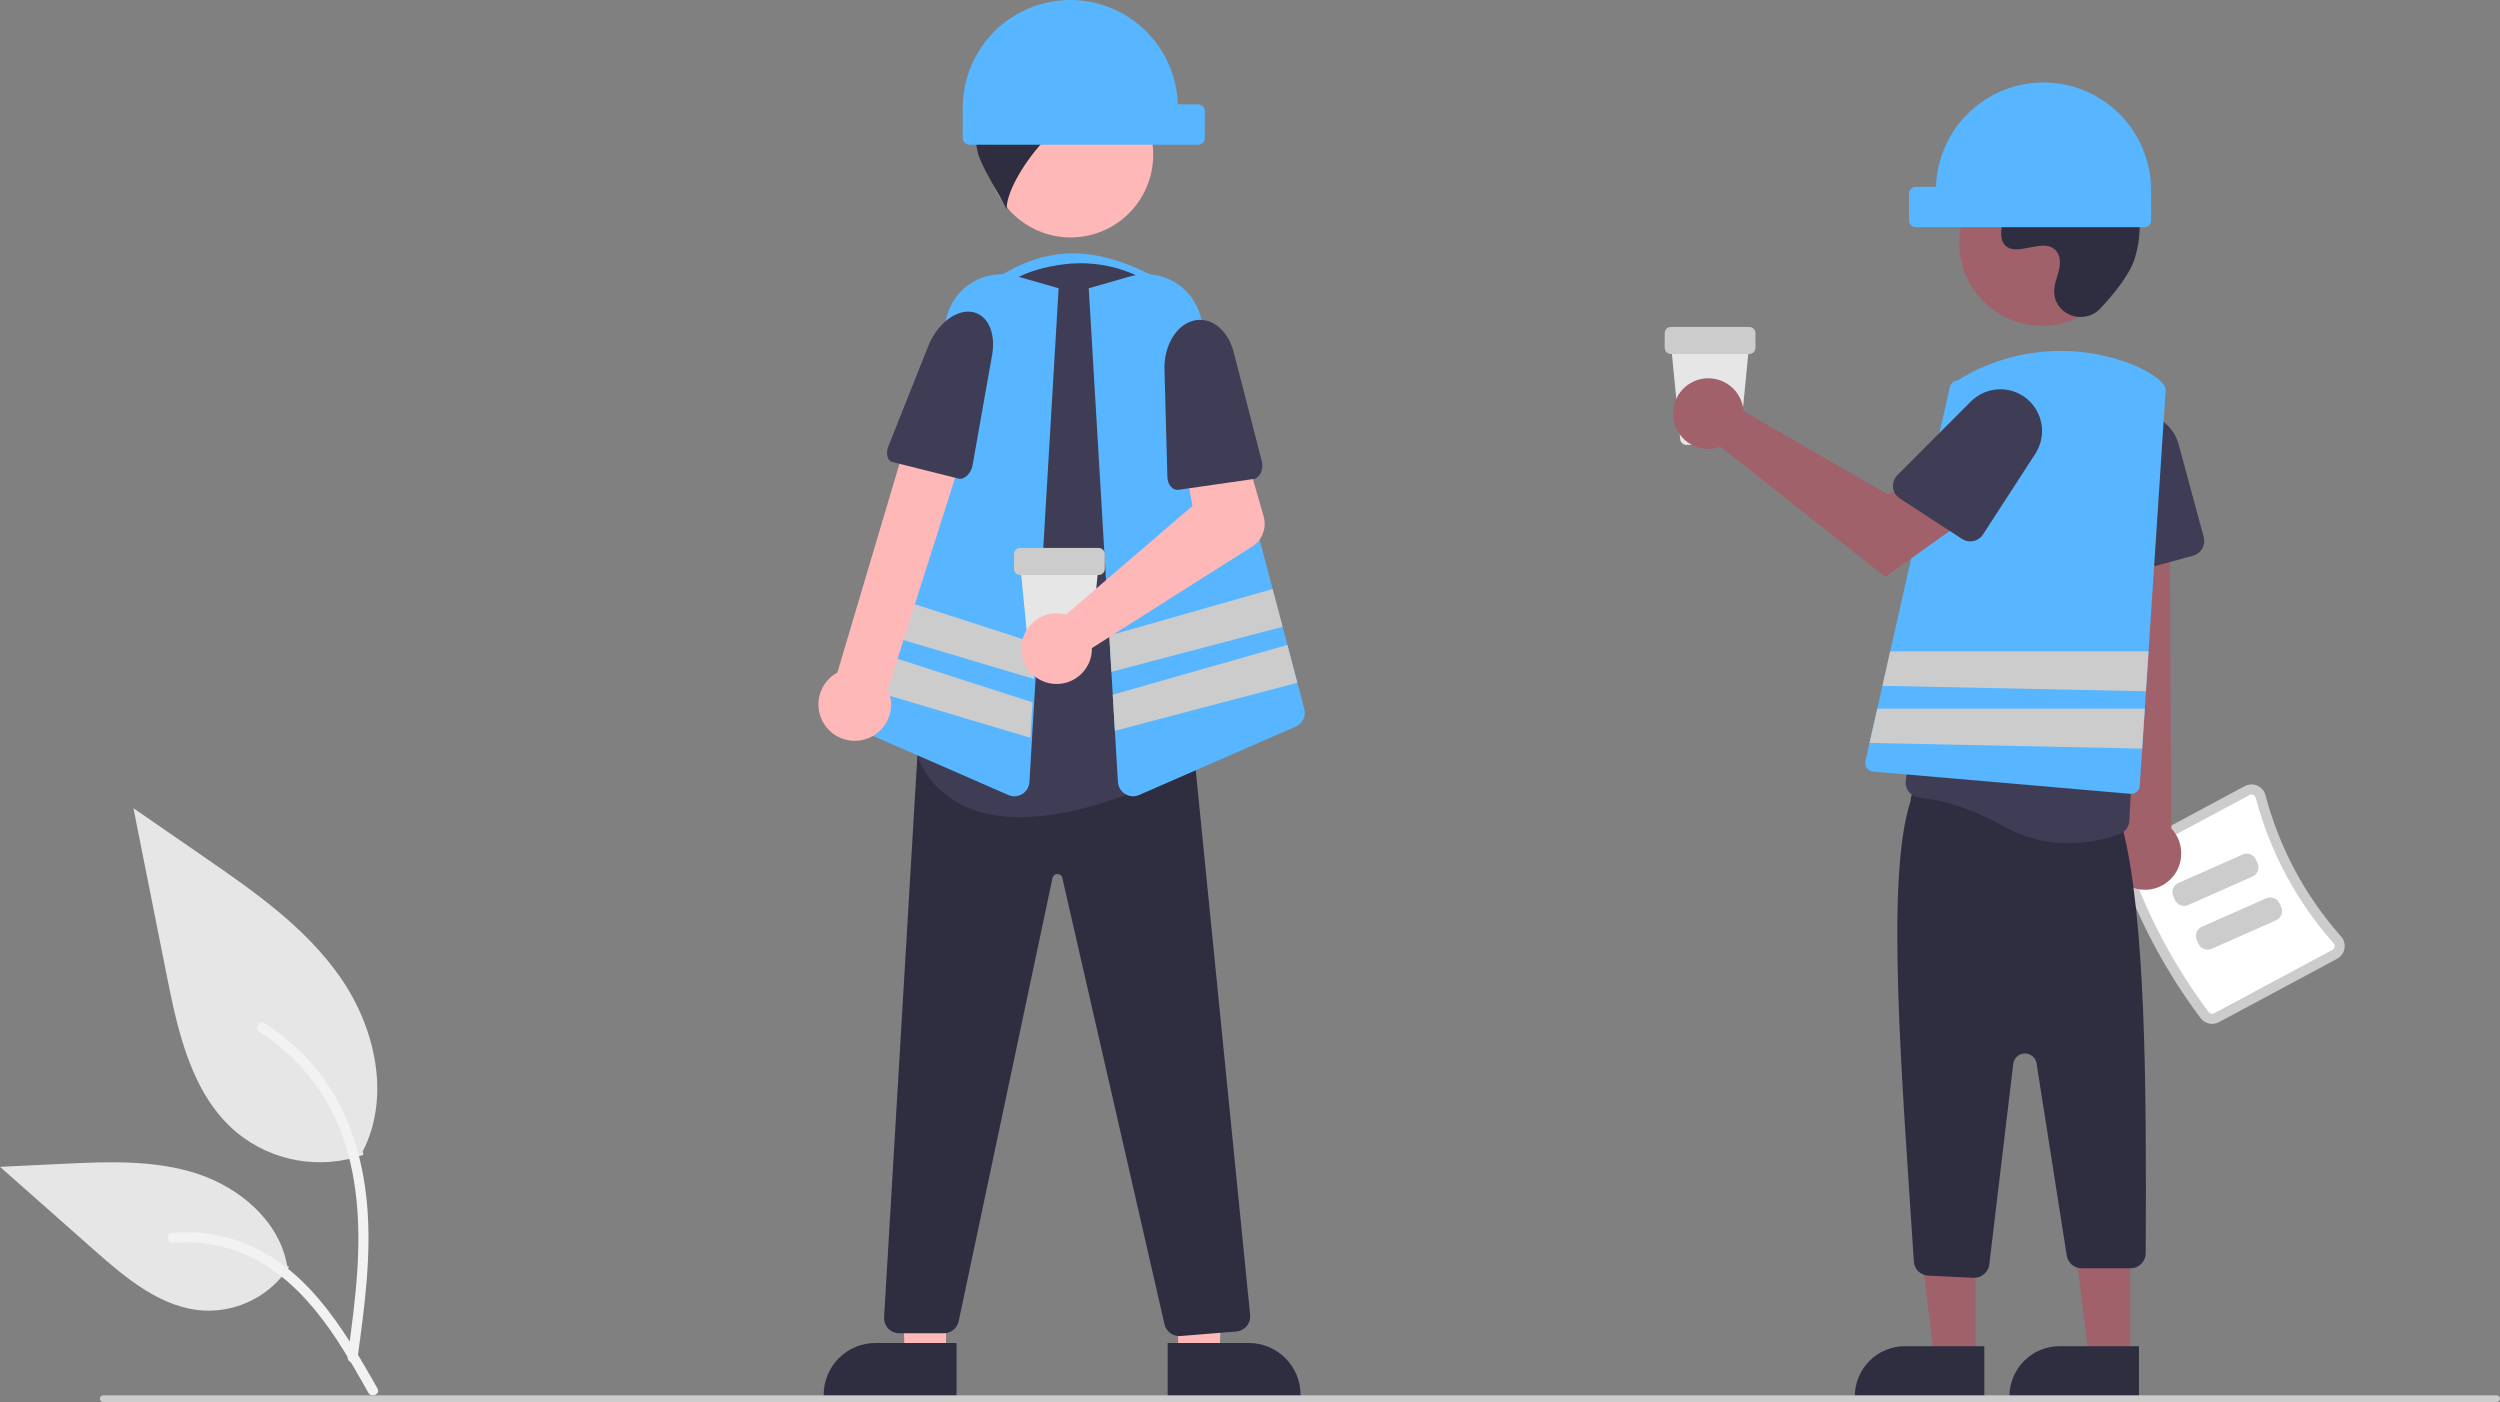 <svg width="100%" height="100%" viewBox="0 0 485 272" fill="none" xmlns="http://www.w3.org/2000/svg">
<rect x="0" y="0" width="485" height="272" fill="#808080" stroke="none"/>
<g clip-path="url(#clip0_38_2752)">
<path d="M336.366 86.305H327.147C326.851 86.306 326.566 86.197 326.347 85.998C326.128 85.799 325.991 85.525 325.963 85.23L324.118 66.29H339.395L337.55 85.23C337.522 85.525 337.385 85.799 337.166 85.998C336.947 86.197 336.661 86.306 336.366 86.305Z" fill="#E6E6E6"/>
<path d="M339.37 68.673H324.142C323.826 68.672 323.524 68.547 323.301 68.323C323.078 68.1 322.953 67.797 322.952 67.481V64.622C322.953 64.306 323.078 64.003 323.301 63.78C323.524 63.557 323.826 63.431 324.142 63.431H339.37C339.686 63.431 339.988 63.557 340.211 63.78C340.434 64.003 340.56 64.306 340.56 64.622V67.481C340.56 67.797 340.434 68.1 340.211 68.323C339.988 68.547 339.686 68.672 339.37 68.673Z" fill="#CCCCCC"/>
<path d="M228.511 65.959H191.991V54.857C203.531 46.815 213.756 47.514 227.206 55.51L228.511 65.959Z" fill="#57B6FF"/>
<path d="M183.534 263.156L175.539 263.155L174.344 232.273L183.536 232.274L183.534 263.156Z" fill="#FFB8B8"/>
<path d="M185.573 270.916L159.793 270.915V270.589C159.793 269.269 160.053 267.963 160.557 266.744C161.061 265.525 161.801 264.417 162.732 263.484C163.664 262.551 164.77 261.811 165.988 261.306C167.205 260.801 168.51 260.541 169.828 260.541L185.573 260.541L185.573 270.916Z" fill="#2F2E41"/>
<path d="M228.567 263.156L236.562 263.155L237.757 232.273L228.565 232.274L228.567 263.156Z" fill="#FFB8B8"/>
<path d="M226.527 260.541L242.273 260.541C243.59 260.541 244.896 260.801 246.113 261.306C247.33 261.811 248.437 262.551 249.368 263.484C250.3 264.417 251.039 265.524 251.544 266.744C252.048 267.963 252.307 269.269 252.307 270.589V270.915L226.528 270.916L226.527 260.541Z" fill="#2F2E41"/>
<path d="M228.777 259.197C228.11 259.195 227.463 258.967 226.942 258.549C226.422 258.131 226.058 257.549 225.911 256.897L206.095 170.341C206.051 170.121 205.932 169.923 205.757 169.783C205.582 169.643 205.364 169.569 205.14 169.574H205.135C204.91 169.57 204.691 169.646 204.517 169.788C204.343 169.93 204.224 170.129 204.183 170.35L185.985 256.323C185.843 256.981 185.481 257.57 184.959 257.994C184.437 258.417 183.786 258.65 183.114 258.652H174.445C174.045 258.652 173.65 258.57 173.282 258.411C172.915 258.253 172.584 258.02 172.31 257.729C172.036 257.438 171.824 257.093 171.687 256.717C171.551 256.34 171.492 255.94 171.516 255.54L177.973 146.573L180.571 145.803L180.62 145.804L231.655 146.251L242.524 255.098C242.562 255.486 242.523 255.878 242.408 256.251C242.293 256.623 242.105 256.969 241.855 257.269C241.605 257.568 241.298 257.814 240.952 257.993C240.606 258.173 240.228 258.281 239.84 258.312L229.012 259.188C228.933 259.194 228.855 259.197 228.777 259.197Z" fill="#2F2E41"/>
<path d="M207.701 46.062C216.547 46.062 223.719 38.88 223.719 30.022C223.719 21.163 216.547 13.982 207.701 13.982C198.855 13.982 191.684 21.163 191.684 30.022C191.684 38.88 198.855 46.062 207.701 46.062Z" fill="#FFB8B8"/>
<path d="M197.889 158.52C195.079 158.555 192.28 158.161 189.589 157.351C187.195 156.628 184.975 155.422 183.064 153.807C181.153 152.193 179.592 150.204 178.478 147.963C178.125 147.288 178.046 146.503 178.259 145.772C180.026 139.734 188.562 108.351 183.116 83.403C182.347 79.937 182.283 76.352 182.928 72.861C183.573 69.37 184.913 66.044 186.869 63.083C188.779 60.145 191.261 57.623 194.166 55.666C197.071 53.71 200.339 52.359 203.777 51.695L203.777 51.694C204.68 51.518 205.589 51.373 206.476 51.263C210.276 50.795 214.132 51.173 217.769 52.371C221.406 53.57 224.733 55.558 227.513 58.194C230.375 60.882 232.609 64.171 234.054 67.824C235.499 71.478 236.119 75.406 235.871 79.328L231.685 146.595C231.656 147.1 231.496 147.588 231.222 148.012C230.948 148.436 230.568 148.781 230.121 149.014C225.3 151.544 210.818 158.52 197.889 158.52Z" fill="#3F3D56"/>
<path d="M225.796 18.215C224.132 14.028 221.084 10.538 217.161 8.33C213.239 6.121 208.678 5.326 204.241 6.079L209.291 10.165C203.016 10.377 196.411 9.927 191.931 14.332C193.358 14.292 195.227 17.347 196.653 17.307C193.987 17.36 191.569 19.236 190.391 21.633C189.3 24.095 189.045 26.847 189.664 29.468C190.191 32.086 194.209 38.22 195.29 40.661C195.104 34.281 207.648 19.061 213.773 20.65C210.661 21.806 207.96 23.859 206.012 26.55C210.179 24.444 214.892 23.672 219.512 24.338C220.567 24.581 221.655 24.642 222.73 24.519C223.389 24.388 224.004 24.091 224.515 23.654C225.027 23.218 225.418 22.658 225.652 22.027C225.885 21.397 225.954 20.716 225.85 20.052C225.746 19.387 225.474 18.76 225.06 18.231L225.796 18.215Z" fill="#2F2E41"/>
<path d="M196.786 154.481C196.381 154.48 195.981 154.395 195.611 154.232L165.221 140.949C164.575 140.672 164.051 140.171 163.745 139.537C163.439 138.904 163.372 138.182 163.555 137.503L183.674 61.396C184.048 59.98 184.7 58.652 185.593 57.492C186.485 56.331 187.6 55.361 188.872 54.637C190.143 53.913 191.546 53.45 192.999 53.276C194.451 53.102 195.924 53.219 197.33 53.622L205.375 55.921L199.712 151.713C199.682 152.185 199.54 152.644 199.296 153.05C199.053 153.456 198.715 153.797 198.312 154.044C197.854 154.328 197.325 154.48 196.786 154.481Z" fill="#57B6FF"/>
<path d="M253.031 137.502L251.694 132.454L249.757 125.113L248.825 121.593L246.888 114.273L232.913 61.394C232.54 59.977 231.888 58.65 230.996 57.489C230.104 56.327 228.989 55.356 227.717 54.632C226.445 53.908 225.041 53.446 223.589 53.273C222.136 53.1 220.663 53.219 219.257 53.623L211.216 55.922L215.2 123.298L215.611 130.331L215.872 134.766V134.772L216.289 141.767L216.877 151.713C216.924 152.459 217.253 153.16 217.796 153.674C218.34 154.188 219.057 154.476 219.804 154.482C220.209 154.479 220.608 154.395 220.979 154.233L251.368 140.95C252.014 140.673 252.538 140.171 252.844 139.538C253.15 138.904 253.216 138.181 253.031 137.502Z" fill="#57B6FF"/>
<path d="M248.825 121.594L215.612 130.331L215.2 123.298L246.888 114.273L248.825 121.594Z" fill="#CCCCCC"/>
<path d="M251.694 132.454L216.289 141.767L215.873 134.772V134.766L249.758 125.114L251.694 132.454Z" fill="#CCCCCC"/>
<path d="M200.977 124.813L200.566 131.716L167.992 121.998L169.902 114.776L200.977 124.813Z" fill="#CCCCCC"/>
<path d="M200.299 136.261L167.059 125.518L165.148 132.761L199.895 143.125L200.299 136.261Z" fill="#CCCCCC"/>
<path d="M167.639 143.48C168.63 143.221 169.552 142.748 170.341 142.093C171.129 141.439 171.765 140.619 172.203 139.692C172.641 138.765 172.87 137.753 172.876 136.727C172.881 135.701 172.661 134.687 172.232 133.756L187.859 84.629L176.778 82.305L162.451 130.47C160.937 131.295 159.776 132.648 159.191 134.272C158.605 135.896 158.635 137.679 159.275 139.283C159.914 140.886 161.119 142.199 162.66 142.973C164.202 143.747 165.973 143.927 167.639 143.48Z" fill="#FFB8B8"/>
<path d="M188.292 60.477C191.474 60.802 193.264 64.385 192.473 68.846L188.677 90.252C188.392 91.856 187.073 93.127 185.977 92.853L173.136 89.638C172.148 89.391 171.784 87.985 172.344 86.579L180.053 67.213C181.727 63.007 185.208 60.162 188.292 60.477Z" fill="#3F3D56"/>
<path d="M207.642 3.68401e-10C213.063 0.001 218.271 2.114 222.163 5.893C226.055 9.672 228.326 14.819 228.494 20.245H232.423C232.769 20.245 233.101 20.383 233.346 20.628C233.59 20.872 233.728 21.205 233.728 21.551V26.776C233.728 27.122 233.59 27.454 233.346 27.699C233.101 27.944 232.769 28.082 232.423 28.082H188.078C187.732 28.082 187.4 27.944 187.155 27.699C186.911 27.454 186.773 27.122 186.773 26.776V20.898C186.773 18.154 187.313 15.436 188.362 12.901C189.411 10.365 190.948 8.061 192.886 6.121C194.823 4.18 197.124 2.641 199.656 1.591C202.188 0.541 204.901 -1.62944e-05 207.642 3.68401e-10Z" fill="#57B6FF"/>
<path d="M210.136 129.179H200.918C200.622 129.18 200.336 129.07 200.117 128.871C199.898 128.672 199.761 128.398 199.733 128.103L197.888 109.163H213.165L211.32 128.103C211.292 128.398 211.156 128.672 210.936 128.871C210.717 129.07 210.432 129.18 210.136 129.179Z" fill="#E6E6E6"/>
<path d="M213.141 111.546H197.912C197.597 111.546 197.295 111.42 197.072 111.197C196.848 110.973 196.723 110.67 196.723 110.355V107.495C196.723 107.179 196.848 106.877 197.072 106.653C197.295 106.43 197.597 106.304 197.912 106.304H213.141C213.456 106.304 213.759 106.43 213.982 106.653C214.205 106.877 214.33 107.179 214.33 107.495V110.355C214.33 110.67 214.205 110.973 213.982 111.197C213.759 111.42 213.456 111.546 213.141 111.546Z" fill="#CCCCCC"/>
<path d="M205.725 119.021C206.083 119.063 206.438 119.133 206.785 119.23L231.336 98.146L229.901 90.411L241.276 86.716L245.145 100.163C245.458 101.25 245.41 102.408 245.009 103.465C244.608 104.522 243.876 105.42 242.922 106.025L211.829 125.728C211.852 127.12 211.45 128.485 210.678 129.643C209.906 130.801 208.8 131.696 207.508 132.209C206.216 132.722 204.798 132.829 203.444 132.516C202.089 132.203 200.862 131.484 199.926 130.455C198.989 129.426 198.388 128.136 198.201 126.757C198.015 125.377 198.252 123.973 198.881 122.732C199.511 121.491 200.503 120.471 201.725 119.808C202.948 119.145 204.343 118.871 205.725 119.021Z" fill="#FFB8B8"/>
<path d="M231.4 62.245C234.798 61.293 238.194 63.883 239.332 68.297L244.793 89.475C245.202 91.063 244.407 92.75 243.166 92.929L228.618 95.024C227.499 95.186 226.513 94.036 226.472 92.522L225.907 71.681C225.784 67.155 228.105 63.169 231.4 62.245Z" fill="#3F3D56"/>
<path d="M426.933 197.531C420.235 188.61 414.94 178.714 411.232 168.188C411.017 167.559 411.033 166.873 411.275 166.254C411.518 165.634 411.972 165.121 412.557 164.806L435.477 152.508C435.848 152.307 436.259 152.194 436.68 152.177C437.101 152.16 437.521 152.239 437.907 152.409C438.299 152.58 438.648 152.838 438.926 153.165C439.205 153.491 439.405 153.877 439.512 154.292C442.179 164.435 447.194 173.807 454.149 181.65C454.436 181.969 454.646 182.349 454.763 182.762C454.88 183.175 454.902 183.609 454.826 184.031C454.754 184.447 454.588 184.84 454.34 185.182C454.093 185.523 453.771 185.804 453.399 186.002L430.479 198.3C429.893 198.613 429.215 198.708 428.565 198.567C427.916 198.426 427.337 198.059 426.933 197.531Z" fill="#CCCCCC"/>
<path d="M428.497 196.355C428.62 196.509 428.793 196.615 428.986 196.655C429.179 196.695 429.38 196.666 429.555 196.573L452.474 184.275C452.586 184.217 452.682 184.134 452.756 184.032C452.83 183.93 452.879 183.813 452.9 183.689C452.924 183.558 452.917 183.424 452.88 183.296C452.844 183.168 452.778 183.051 452.688 182.952C445.528 174.879 440.365 165.231 437.619 154.789C437.587 154.66 437.526 154.54 437.44 154.439C437.355 154.338 437.247 154.257 437.125 154.205C437.01 154.153 436.885 154.129 436.759 154.134C436.634 154.14 436.511 154.174 436.401 154.235L413.481 166.533C413.308 166.627 413.172 166.779 413.099 166.962C413.025 167.145 413.017 167.348 413.077 167.537C416.719 177.874 421.919 187.593 428.497 196.355Z" fill="white"/>
<path d="M436.982 170.058L424.499 175.577C424.024 175.786 423.486 175.798 423.002 175.61C422.519 175.422 422.129 175.05 421.919 174.575L421.61 173.875C421.401 173.4 421.389 172.861 421.577 172.376C421.764 171.892 422.136 171.502 422.61 171.291L435.093 165.773C435.568 165.564 436.106 165.552 436.59 165.74C437.073 165.927 437.463 166.3 437.673 166.774L437.982 167.475C438.191 167.95 438.203 168.489 438.015 168.974C437.828 169.458 437.456 169.848 436.982 170.058Z" fill="#CCCCCC"/>
<path d="M441.547 178.548L429.064 184.066C428.589 184.276 428.051 184.288 427.567 184.1C427.084 183.912 426.694 183.54 426.484 183.065L426.175 182.365C425.966 181.889 425.954 181.35 426.142 180.866C426.329 180.382 426.701 179.991 427.175 179.781L439.658 174.263C440.133 174.054 440.671 174.042 441.155 174.229C441.638 174.417 442.028 174.789 442.238 175.264L442.547 175.965C442.756 176.44 442.768 176.979 442.58 177.463C442.393 177.948 442.021 178.338 441.547 178.548Z" fill="#CCCCCC"/>
<path d="M412.27 171.474C411.409 170.919 410.679 170.182 410.133 169.314C409.587 168.447 409.238 167.47 409.109 166.452C408.981 165.434 409.077 164.401 409.391 163.425C409.705 162.448 410.228 161.553 410.925 160.801L405.661 85.988L420.825 87.46L421.241 160.725C422.425 161.981 423.107 163.628 423.159 165.354C423.211 167.08 422.629 168.765 421.523 170.09C420.417 171.415 418.865 172.288 417.159 172.543C415.454 172.798 413.714 172.418 412.27 171.474Z" fill="#A0616A"/>
<path d="M409.093 111.126C408.738 110.87 408.445 110.538 408.235 110.154C408.025 109.769 407.904 109.343 407.881 108.905L406.77 88.741C406.66 86.743 407.293 84.776 408.546 83.217C409.799 81.659 411.584 80.62 413.556 80.302C415.528 79.983 417.549 80.407 419.228 81.492C420.906 82.577 422.125 84.246 422.647 86.177L427.528 104.204C427.731 104.957 427.628 105.759 427.241 106.435C426.854 107.111 426.215 107.605 425.464 107.81L411.579 111.58C411.158 111.695 410.715 111.714 410.285 111.636C409.855 111.557 409.447 111.383 409.093 111.126Z" fill="#3F3D56"/>
<path d="M383.248 263.45H375.253L371.449 232.568H383.249L383.248 263.45Z" fill="#A0616A"/>
<path d="M369.542 261.162H384.961V270.884H359.833C359.833 269.607 360.085 268.343 360.572 267.164C361.06 265.984 361.776 264.912 362.677 264.01C363.579 263.107 364.649 262.391 365.827 261.902C367.005 261.414 368.267 261.162 369.542 261.162Z" fill="#2F2E41"/>
<path d="M413.246 263.45H405.251L401.448 232.568H413.248L413.246 263.45Z" fill="#A0616A"/>
<path d="M399.54 261.162H414.96V270.884H389.832C389.832 269.607 390.083 268.343 390.571 267.164C391.059 265.984 391.774 264.912 392.676 264.01C393.577 263.107 394.647 262.391 395.825 261.902C397.003 261.414 398.265 261.162 399.54 261.162Z" fill="#2F2E41"/>
<path d="M382.87 247.892L374.069 247.472C373.319 247.437 372.611 247.115 372.091 246.572C371.571 246.03 371.279 245.309 371.274 244.558C368.953 208.692 365.74 170.235 370.659 155.378C370.656 154.954 370.745 154.536 370.919 154.15C371.092 153.764 371.347 153.42 371.666 153.142C371.985 152.864 372.36 152.658 372.765 152.538C373.171 152.418 373.597 152.388 374.016 152.449L409.227 157.567C409.923 157.665 410.56 158.01 411.022 158.541C411.483 159.071 411.738 159.75 411.74 160.454C416.236 178.045 416.439 209.944 416.269 243.088C416.272 243.476 416.198 243.861 416.052 244.22C415.906 244.579 415.69 244.905 415.417 245.181C415.144 245.456 414.82 245.674 414.462 245.823C414.105 245.973 413.721 246.049 413.334 246.049H403.846C403.145 246.052 402.468 245.803 401.936 245.348C401.404 244.892 401.053 244.26 400.947 243.567L395.092 206.299C395.007 205.753 394.727 205.258 394.305 204.903C393.883 204.548 393.346 204.358 392.795 204.368C392.244 204.378 391.715 204.588 391.307 204.958C390.898 205.328 390.636 205.834 390.571 206.382L385.924 245.306C385.836 246.019 385.492 246.676 384.955 247.153C384.419 247.63 383.727 247.894 383.009 247.896C382.963 247.896 382.917 247.895 382.87 247.892Z" fill="#2F2E41"/>
<path d="M389.066 160.457C381.306 156.14 375.243 155.005 372.319 154.713C371.931 154.676 371.554 154.559 371.212 154.372C370.87 154.184 370.569 153.928 370.328 153.621C370.082 153.311 369.901 152.954 369.797 152.572C369.693 152.191 369.667 151.792 369.721 151.399L378.158 88.672C378.644 85.003 380.059 81.519 382.269 78.551C384.48 75.584 387.412 73.233 390.786 71.721C394.052 70.217 397.648 69.576 401.232 69.857C404.815 70.138 408.268 71.333 411.26 73.328C411.549 73.521 411.833 73.717 412.111 73.918C415.557 76.446 418.179 79.94 419.645 83.958C421.112 87.976 421.358 92.339 420.352 96.496C415.178 117.692 413.401 152.439 413.097 159.19C413.073 159.765 412.88 160.32 412.541 160.786C412.203 161.251 411.734 161.606 411.194 161.805C408.011 162.964 404.652 163.562 401.265 163.575C396.999 163.601 392.798 162.528 389.066 160.457Z" fill="#3F3D56"/>
<path d="M396.124 63.204C404.97 63.204 412.141 56.022 412.141 47.164C412.141 38.305 404.97 31.124 396.124 31.124C387.278 31.124 380.106 38.305 380.106 47.164C380.106 56.022 387.278 63.204 396.124 63.204Z" fill="#A0616A"/>
<path d="M407.458 59.854C404.47 63.041 398.921 61.33 398.531 56.976C398.501 56.638 398.503 56.297 398.538 55.96C398.739 54.031 399.852 52.28 399.585 50.243C399.525 49.736 399.336 49.253 399.037 48.84C396.656 45.647 391.067 50.268 388.819 47.377C387.441 45.605 389.061 42.815 388.004 40.834C386.608 38.219 382.474 39.509 379.882 38.077C376.998 36.484 377.17 32.052 379.069 29.357C381.384 26.069 385.444 24.315 389.453 24.063C393.462 23.81 397.444 24.895 401.187 26.356C405.439 28.015 409.657 30.309 412.274 34.054C415.456 38.608 415.762 44.73 414.171 50.055C413.203 53.294 409.898 57.251 407.458 59.854Z" fill="#2F2E41"/>
<path d="M420.143 75.448C419.862 74.129 417.456 72.326 414.013 70.857C408.478 68.612 402.492 67.708 396.542 68.219C390.593 68.73 384.848 70.641 379.775 73.796C379.421 73.815 379.083 73.95 378.814 74.18C378.544 74.41 378.357 74.723 378.282 75.069L366.7 126.367L365.193 133.048L364.195 137.469L362.689 144.131L361.887 147.69C361.836 147.917 361.833 148.153 361.88 148.382C361.928 148.61 362.023 148.826 362.16 149.014C362.297 149.203 362.473 149.36 362.675 149.475C362.878 149.59 363.103 149.661 363.335 149.682L413.347 154.005C413.393 154.005 413.445 154.011 413.491 154.011C413.903 154.009 414.3 153.85 414.6 153.566C414.9 153.283 415.082 152.896 415.108 152.483L415.584 145.228L416.093 137.469L416.315 134.106L416.817 126.367L420.149 75.533V75.487L420.143 75.448Z" fill="#57B6FF"/>
<path d="M338.08 78.677C338.16 79.029 338.213 79.388 338.236 79.748L366.251 95.932L373.06 92.007L380.319 101.523L365.752 111.921L333.792 86.671C332.488 87.154 331.069 87.229 329.722 86.884C328.376 86.54 327.166 85.793 326.253 84.743C325.341 83.693 324.769 82.39 324.614 81.006C324.46 79.623 324.729 78.226 325.387 76.999C326.044 75.773 327.059 74.777 328.296 74.142C329.534 73.508 330.934 73.266 332.312 73.448C333.69 73.63 334.98 74.228 336.01 75.162C337.041 76.096 337.763 77.322 338.08 78.677Z" fill="#A0616A"/>
<path d="M367.252 94.556C367.205 94.121 367.256 93.68 367.402 93.267C367.548 92.854 367.785 92.48 368.095 92.17L382.353 77.889C383.766 76.474 385.651 75.633 387.647 75.528C389.642 75.423 391.605 76.062 393.158 77.32C394.711 78.579 395.743 80.369 396.056 82.345C396.37 84.322 395.941 86.344 394.853 88.022L384.699 103.69C384.275 104.343 383.609 104.801 382.848 104.964C382.087 105.126 381.293 104.979 380.64 104.556L368.573 96.713C368.205 96.476 367.896 96.159 367.667 95.785C367.439 95.412 367.297 94.992 367.252 94.556Z" fill="#3F3D56"/>
<path d="M416.816 126.367L416.314 134.106L365.193 133.048L366.699 126.367H416.816Z" fill="#CCCCCC"/>
<path d="M416.093 137.469L415.584 145.228L362.688 144.131L364.196 137.469H416.093Z" fill="#CCCCCC"/>
<path d="M396.437 16C391.016 16.001 385.808 18.114 381.916 21.893C378.024 25.672 375.754 30.819 375.585 36.245H371.656C371.31 36.245 370.978 36.383 370.734 36.627C370.489 36.872 370.352 37.205 370.352 37.551V42.776C370.352 43.122 370.489 43.454 370.734 43.699C370.978 43.944 371.31 44.082 371.656 44.082H416.001C416.347 44.082 416.679 43.944 416.924 43.699C417.168 43.454 417.306 43.122 417.306 42.776V36.898C417.306 34.154 416.766 31.436 415.717 28.901C414.669 26.365 413.131 24.061 411.194 22.121C409.256 20.18 406.955 18.641 404.423 17.591C401.891 16.541 399.178 16 396.437 16Z" fill="#57B6FF"/>
<path d="M70.506 224.037C66.379 225.49 61.947 225.853 57.639 225.093C53.33 224.333 49.29 222.475 45.907 219.697C37.29 212.455 34.589 200.524 32.391 189.477L25.89 156.801L39.501 166.186C49.289 172.935 59.298 179.901 66.076 189.677C72.853 199.454 75.811 212.799 70.366 223.377" fill="#E6E6E6"/>
<path d="M69.342 263.598C70.72 253.549 72.136 243.371 71.17 233.215C70.312 224.194 67.564 215.384 61.969 208.16C58.999 204.333 55.386 201.054 51.291 198.471C50.223 197.796 49.24 199.49 50.304 200.162C57.389 204.647 62.869 211.268 65.954 219.073C69.362 227.751 69.909 237.212 69.322 246.432C68.967 252.007 68.214 257.546 67.456 263.077C67.396 263.328 67.433 263.591 67.56 263.815C67.687 264.038 67.894 264.206 68.139 264.282C68.389 264.35 68.656 264.316 68.881 264.188C69.106 264.06 69.272 263.848 69.342 263.598Z" fill="#F2F2F2"/>
<path d="M56.073 245.816C54.303 248.51 51.87 250.703 49.008 252.182C46.146 253.661 42.952 254.377 39.734 254.261C31.463 253.868 24.567 248.087 18.36 242.599L0 226.365L12.151 225.783C20.89 225.364 29.854 224.974 38.177 227.672C46.5 230.371 54.176 236.865 55.698 245.493" fill="#E6E6E6"/>
<path d="M73.236 269.375C66.605 257.625 58.914 244.567 45.171 240.394C41.35 239.237 37.343 238.823 33.367 239.173C32.113 239.282 32.426 241.216 33.677 241.108C40.343 240.554 46.995 242.316 52.515 246.099C57.827 249.72 61.963 254.753 65.463 260.091C67.607 263.361 69.528 266.769 71.449 270.173C72.062 271.26 73.857 270.475 73.236 269.375Z" fill="#F2F2F2"/>
<path d="M484.348 272H20.023C19.85 272 19.684 271.931 19.562 271.809C19.44 271.686 19.371 271.52 19.371 271.347C19.371 271.174 19.44 271.008 19.562 270.885C19.684 270.763 19.85 270.694 20.023 270.694H484.348C484.521 270.694 484.687 270.763 484.809 270.885C484.931 271.008 485 271.174 485 271.347C485 271.52 484.931 271.686 484.809 271.809C484.687 271.931 484.521 272 484.348 272Z" fill="#CCCCCC"/>
</g>
<defs>
<clipPath id="clip0_38_2752">
<rect width="485" height="272" fill="white"/>
</clipPath>
</defs>
</svg>
